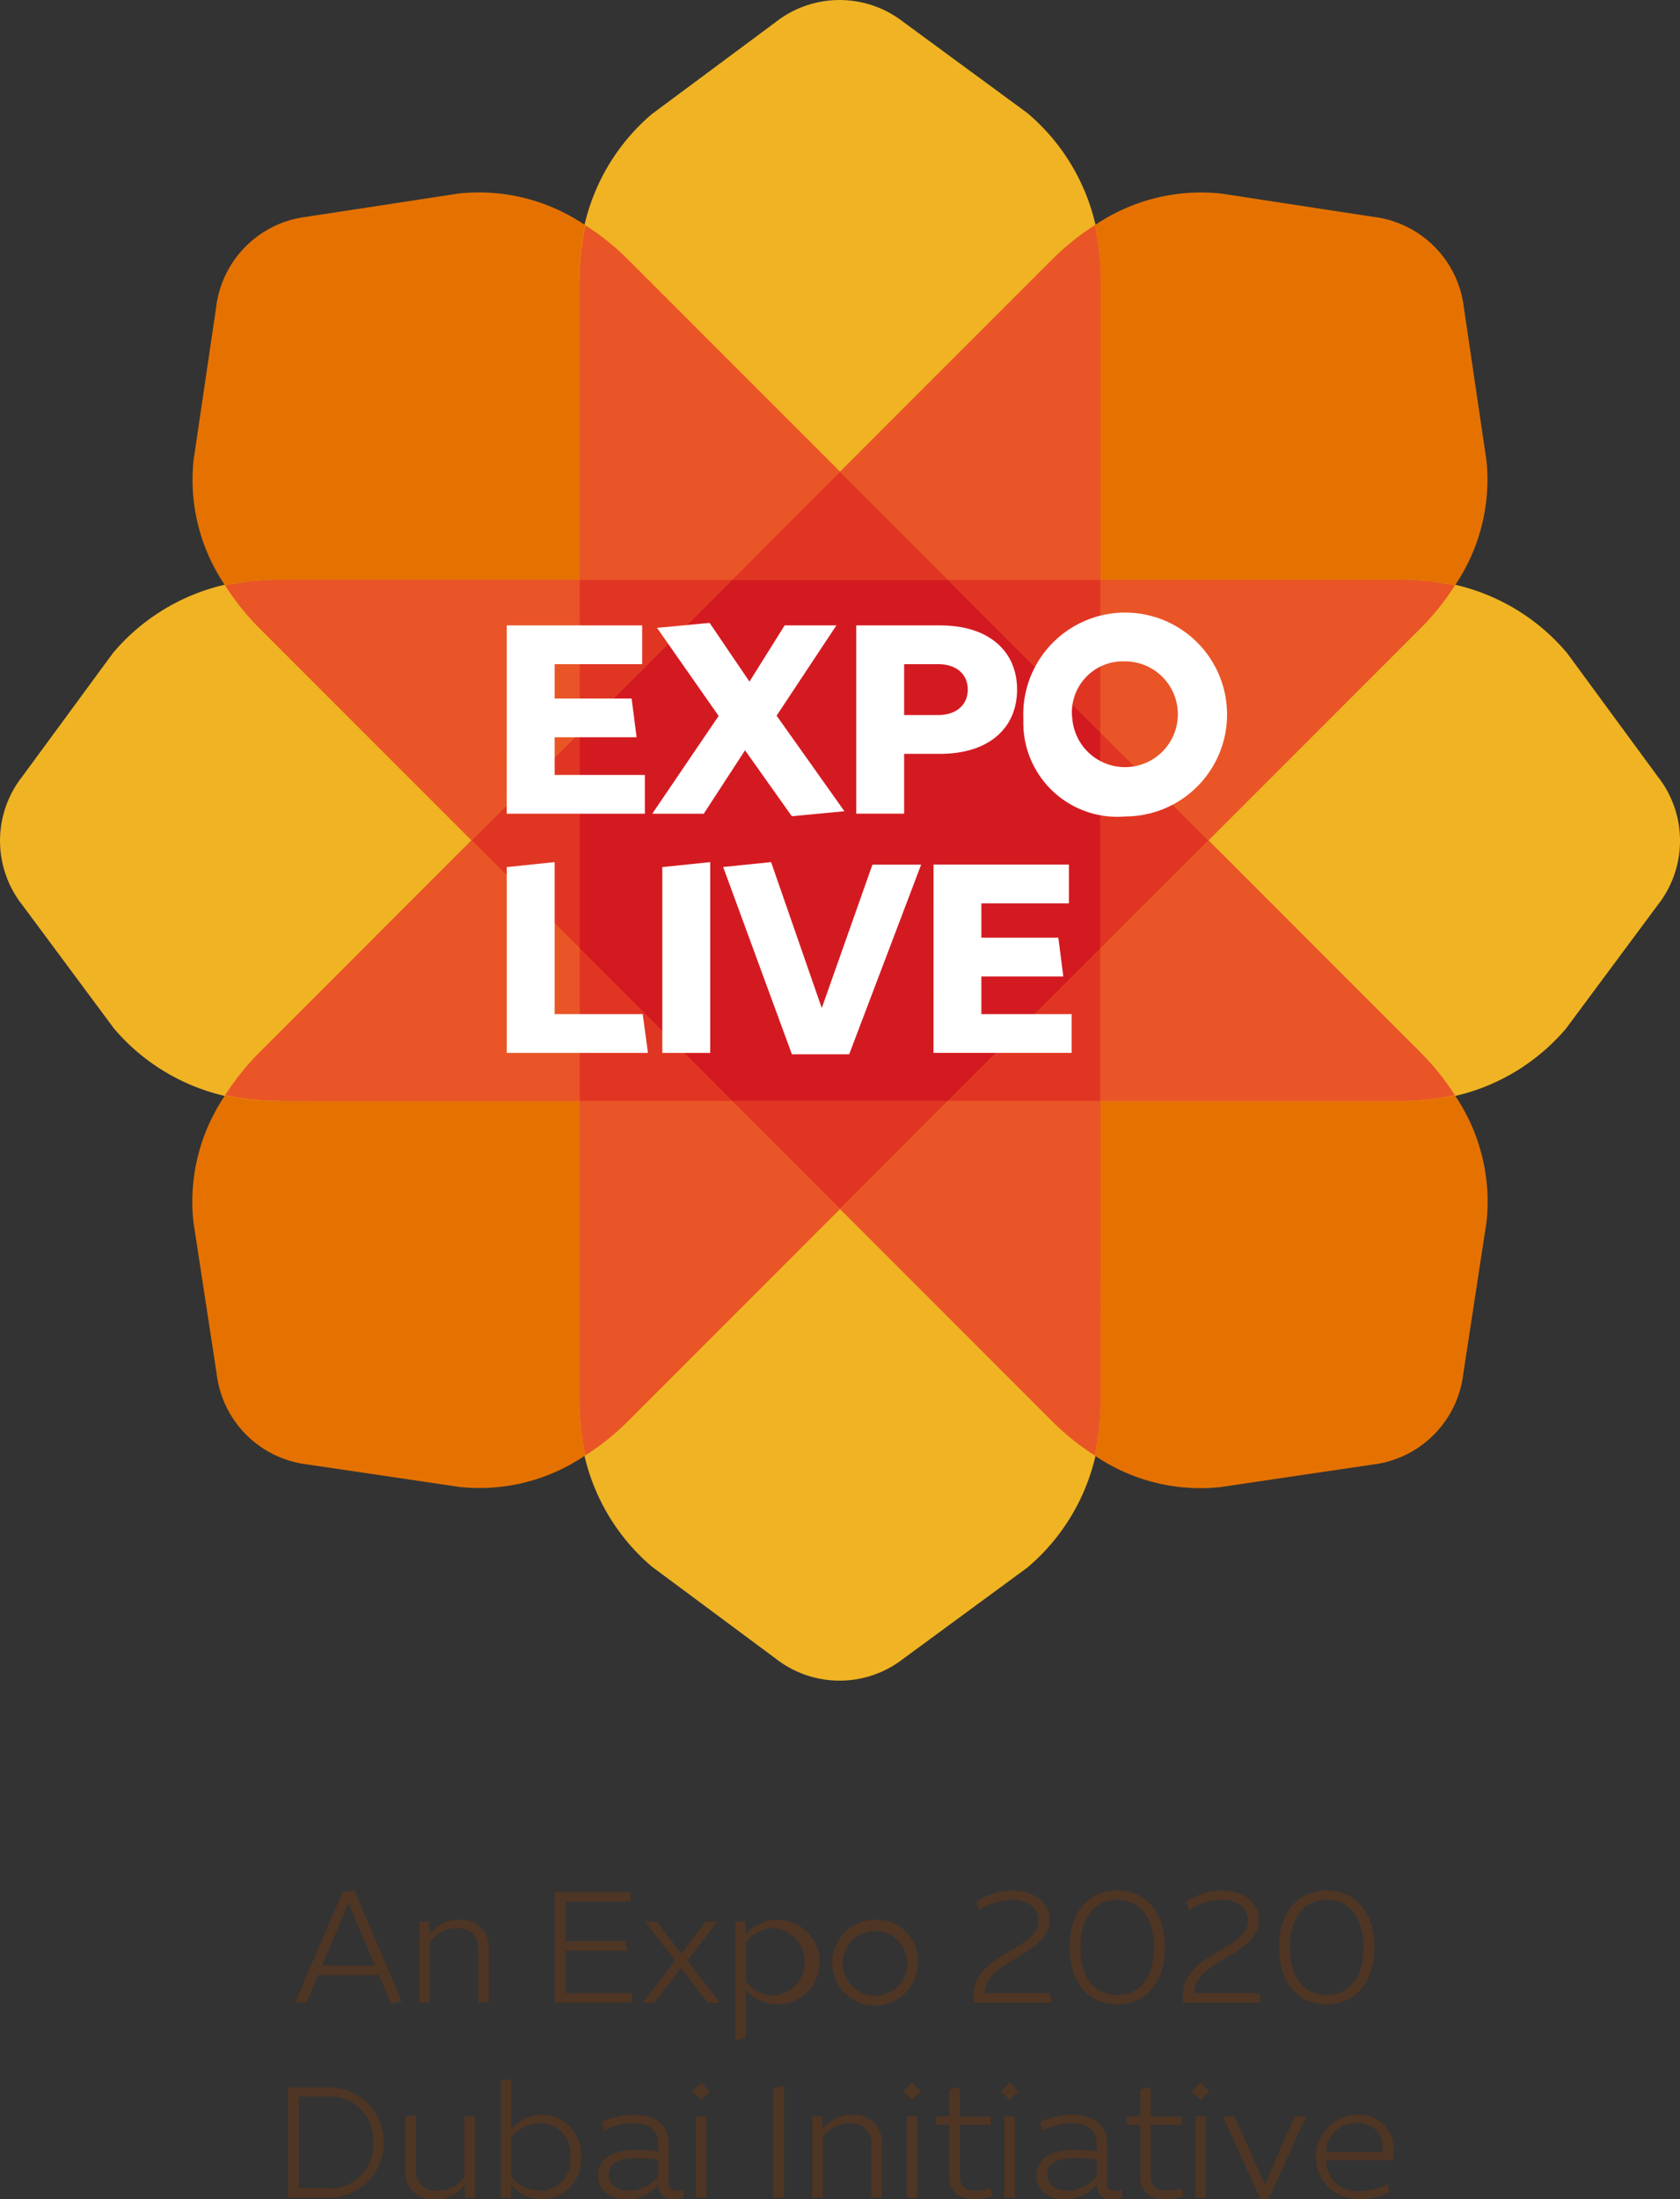 <svg xmlns="http://www.w3.org/2000/svg" width="70.895" height="92.772" viewBox="0 0 70.895 92.772">
  <rect x="0" y="0" width="70.895" height="92.772" fill="#333333" stroke="none"/>
  <g id="Group_2034" data-name="Group 2034" transform="translate(-1256.999 -1489.373)">
    <g id="Group_2809" data-name="Group 2809" transform="translate(1256.999 1489.373)">
      <g id="Group_2800" data-name="Group 2800">
        <path id="Path_3274" data-name="Path 3274" d="M402.372,263.343l-3.839-5.226a8.726,8.726,0,0,0-6.993-3.092H378.853V243.756h0v-1.42a8.727,8.727,0,0,0-3.092-6.993l-5.226-3.838a4.376,4.376,0,0,0-5.41.012l-5.21,3.869a8.708,8.708,0,0,0-3.057,7.005v12.633H344.17a8.725,8.725,0,0,0-6.993,3.092l-3.839,5.226a4.375,4.375,0,0,0,.013,5.41l3.868,5.21a8.709,8.709,0,0,0,7.006,3.057h12.632v12.633a8.709,8.709,0,0,0,3.057,7.005l5.21,3.868a4.375,4.375,0,0,0,5.41.013l5.226-3.839a8.726,8.726,0,0,0,3.092-6.993V277.02h12.633a8.709,8.709,0,0,0,7.006-3.057l3.869-5.21a4.376,4.376,0,0,0,.013-5.41" transform="translate(-332.407 -230.574)" fill="#f0b323"/>
        <path id="Path_3275" data-name="Path 3275" d="M415.529,313.7v12.688a10.592,10.592,0,0,1-.251,2.26,7.929,7.929,0,0,0,5.3,1.333l6.419-.949a4.376,4.376,0,0,0,3.835-3.817l.981-6.41a7.971,7.971,0,0,0-1.338-5.356,10.585,10.585,0,0,1-2.314.251Z" transform="translate(-369.084 -267.251)" fill="#e57200"/>
        <path id="Path_3276" data-name="Path 3276" d="M352.026,261.454h11.267V248.82a10.549,10.549,0,0,1,.251-2.314,7.968,7.968,0,0,0-5.356-1.338l-6.41.98a4.375,4.375,0,0,0-3.817,3.835l-.948,6.42a7.924,7.924,0,0,0,1.333,5.3,10.54,10.54,0,0,1,2.259-.25Z" transform="translate(-338.843 -237.003)" fill="#e57200"/>
        <path id="Path_3277" data-name="Path 3277" d="M407,313.9h-6.442L396,318.451l8.933,8.933a10.6,10.6,0,0,0,1.814,1.459,10.59,10.59,0,0,0,.251-2.26Z" transform="translate(-360.552 -267.45)" fill="#e95527"/>
        <path id="Path_3278" data-name="Path 3278" d="M376.27,251.242v11.327h6.443l4.556-4.555-7.968-7.968h0l-1-1a10.576,10.576,0,0,0-1.775-1.421,10.586,10.586,0,0,0-.251,2.314Z" transform="translate(-351.82 -238.119)" fill="#e95527"/>
        <path id="Path_3279" data-name="Path 3279" d="M420.284,294.167l-4.556,4.555v6.442h12.633a10.549,10.549,0,0,0,2.314-.251,10.552,10.552,0,0,0-1.421-1.775Z" transform="translate(-369.283 -258.719)" fill="#e95527"/>
        <path id="Path_3280" data-name="Path 3280" d="M351.838,277.425l8.009,8.009,4.555-4.555v-6.443H351.715a10.544,10.544,0,0,0-2.259.25,10.544,10.544,0,0,0,1.459,1.814Z" transform="translate(-339.953 -249.986)" fill="#e95527"/>
      </g>
      <path id="Path_3281" data-name="Path 3281" d="M410.613,308.782v-6.442l-6.442,6.442Z" transform="translate(-364.169 -262.336)" fill="#e13523"/>
      <path id="Path_3282" data-name="Path 3282" d="M376.27,274.437v6.443l6.443-6.443Z" transform="translate(-351.82 -249.987)" fill="#e13523"/>
      <g id="Group_2801" data-name="Group 2801" transform="translate(8.098 8.098)">
        <path id="Path_3283" data-name="Path 3283" d="M415.529,250.186h0v11.269h12.688a10.575,10.575,0,0,1,2.259.25,7.923,7.923,0,0,0,1.333-5.3l-.948-6.42a4.375,4.375,0,0,0-3.817-3.835l-6.41-.98a7.969,7.969,0,0,0-5.356,1.338,10.546,10.546,0,0,1,.25,2.259Z" transform="translate(-377.183 -245.101)" fill="#e57200"/>
        <path id="Path_3284" data-name="Path 3284" d="M363.287,313.7H350.655a10.552,10.552,0,0,1-2.314-.251A7.967,7.967,0,0,0,347,318.8l.981,6.41a4.374,4.374,0,0,0,3.835,3.816l6.42.949a7.924,7.924,0,0,0,5.3-1.333,10.591,10.591,0,0,1-.251-2.314Z" transform="translate(-346.935 -275.349)" fill="#e57200"/>
        <path id="Path_3285" data-name="Path 3285" d="M396,258.015l4.555,4.555H407V251.3h0v-1.42a10.612,10.612,0,0,0-.25-2.259,10.546,10.546,0,0,0-1.775,1.42Z" transform="translate(-368.65 -246.217)" fill="#e95527"/>
        <path id="Path_3286" data-name="Path 3286" d="M379.259,326.46l8.009-8.009-4.555-4.555H376.27v12.633a10.561,10.561,0,0,0,.251,2.314,10.573,10.573,0,0,0,1.814-1.459Z" transform="translate(-359.918 -275.548)" fill="#e95527"/>
      </g>
      <path id="Path_3287" data-name="Path 3287" d="M392.384,266.266l-4.555,4.555h9.111Z" transform="translate(-356.936 -246.37)" fill="#e13523"/>
      <path id="Path_3288" data-name="Path 3288" d="M392.383,318.452l4.555-4.555h-9.11Z" transform="translate(-356.935 -267.451)" fill="#e13523"/>
      <g id="Group_2802" data-name="Group 2802" transform="translate(9.503 24.451)">
        <path id="Path_3289" data-name="Path 3289" d="M353.076,305.164H364.4v-6.443l-4.555-4.555-7.968,7.968h0l-1,1a10.606,10.606,0,0,0-1.421,1.775,10.558,10.558,0,0,0,2.314.251Z" transform="translate(-349.455 -283.169)" fill="#e95527"/>
        <path id="Path_3290" data-name="Path 3290" d="M415.729,274.438v6.442l4.555,4.555,8.933-8.933a10.536,10.536,0,0,0,1.459-1.813,10.579,10.579,0,0,0-2.259-.251Z" transform="translate(-378.787 -274.438)" fill="#e95527"/>
      </g>
      <path id="Path_3291" data-name="Path 3291" d="M376.27,308.781h6.443l-6.443-6.443Z" transform="translate(-351.82 -262.335)" fill="#e13523"/>
      <path id="Path_3292" data-name="Path 3292" d="M410.614,274.438h-6.442l6.442,6.442Z" transform="translate(-364.169 -249.987)" fill="#e13523"/>
      <path id="Path_3293" data-name="Path 3293" d="M415.728,295.106l4.556-4.555-4.556-4.556Z" transform="translate(-369.284 -255.102)" fill="#e13523"/>
      <path id="Path_3294" data-name="Path 3294" d="M368.1,290.55l4.555,4.555V286Z" transform="translate(-348.203 -255.102)" fill="#e13523"/>
      <path id="Path_3295" data-name="Path 3295" d="M391.823,274.438h-9.11l-6.443,6.443v9.11l6.443,6.443h9.11l6.442-6.442V280.88Z" transform="translate(-351.82 -249.987)" fill="#d41a21"/>
      <path id="Path_3296" data-name="Path 3296" d="M370.772,277.9h5.713v1.635h-3.692v1.449h3.248l.21,1.635h-3.458v1.589H376.6v1.635h-5.829Z" transform="translate(-349.387 -251.519)" fill="#fff"/>
      <path id="Path_3297" data-name="Path 3297" d="M385.7,283.084l-1.741,2.675h-2.173l2.8-4.124-2.6-3.715,2.219-.21,1.682,2.477,1.484-2.371h2.184l-2.523,3.808,2.862,4.031-2.22.21Z" transform="translate(-354.26 -251.435)" fill="#fff"/>
      <g id="Group_2803" data-name="Group 2803" transform="translate(36.132 26.262)">
        <path id="Path_3298" data-name="Path 3298" d="M401.935,280.609c0-.643-.467-1.075-1.261-1.075h-1.425v2.149h1.425c.794,0,1.261-.444,1.261-1.075m2.08,0c0,1.624-1.192,2.71-3.248,2.71h-1.518v2.523h-2.021V277.9h3.54c2.056,0,3.248,1.086,3.248,2.71" transform="translate(-397.227 -277.781)" fill="#fff"/>
        <path id="Path_3299" data-name="Path 3299" d="M411.95,281.777a2.231,2.231,0,1,0,2.22-2.453,2.154,2.154,0,0,0-2.22,2.453m-2.068,0a4.3,4.3,0,1,1,4.3,4.089,3.963,3.963,0,0,1-4.3-4.089" transform="translate(-402.828 -277.688)" fill="#fff"/>
      </g>
      <path id="Path_3300" data-name="Path 3300" d="M370.772,296.024l2.021-.21v6.414h3.716l.221,1.635h-5.958Z" transform="translate(-349.387 -259.448)" fill="#fff"/>
      <path id="Path_3301" data-name="Path 3301" d="M382.547,303.863v-7.839l2.021-.21v8.049Z" transform="translate(-354.598 -259.448)" fill="#fff"/>
      <path id="Path_3302" data-name="Path 3302" d="M389.178,295.814l2.138,6.157,2.138-6.051h2.056l-3.037,8h-2.418l-2.9-7.9Z" transform="translate(-356.638 -259.448)" fill="#fff"/>
      <path id="Path_3303" data-name="Path 3303" d="M403.082,296h5.712v1.636H405.1v1.449h3.248l.21,1.635H405.1v1.589h3.809v1.635h-5.829Z" transform="translate(-363.687 -259.531)" fill="#fff"/>
    </g>
    <g id="Group_2810" data-name="Group 2810" transform="translate(1269.155 1569.112)">
      <path id="Path_3304" data-name="Path 3304" d="M337.383,383.623l-1.117-2.632-1.111,2.632Zm.171.4h-2.57l-.486,1.158h-.48l1.995-4.654.507-.082,2,4.7-.459.082Z" transform="translate(-333.719 -380.449)" fill="#4e3524"/>
      <g id="Group_2804" data-name="Group 2804" transform="translate(5.53 1.241)">
        <path id="Path_3305" data-name="Path 3305" d="M351.132,385.058v2.248h-.445v-2.248a.835.835,0,0,0-.946-.891,1.384,1.384,0,0,0-1.1.589v2.55h-.446v-3.427h.418l.027.534a1.493,1.493,0,0,1,1.241-.6,1.139,1.139,0,0,1,1.254,1.248" transform="translate(-348.191 -383.81)" fill="#4e3524"/>
      </g>
      <path id="Path_3306" data-name="Path 3306" d="M363.7,380.653H366.9v.4h-2.735v1.672h2.515l.082.4h-2.6v1.789h2.8v.4H363.7Z" transform="translate(-352.448 -380.578)" fill="#4e3524"/>
      <path id="Path_3307" data-name="Path 3307" d="M375.36,385.963l-1.131,1.46h-.493l1.371-1.775L373.839,384h.493l1.042,1.351L376.4,384h.493l-1.254,1.645L377,387.423h-.507Z" transform="translate(-358.777 -382.686)" fill="#4e3524"/>
      <g id="Group_2805" data-name="Group 2805" transform="translate(0 0.007)">
        <path id="Path_3308" data-name="Path 3308" d="M384.787,384.777v1.631a1.536,1.536,0,0,0,1.193.6,1.429,1.429,0,0,0,0-2.845,1.543,1.543,0,0,0-1.193.61m0,1.995V388.8l-.445.082v-5h.418l.027.535a1.783,1.783,0,1,1,0,2.358" transform="translate(-365.469 -382.577)" fill="#4e3524"/>
        <path id="Path_3309" data-name="Path 3309" d="M398.581,385.592a1.362,1.362,0,1,0-1.357,1.419,1.337,1.337,0,0,0,1.357-1.419m.453,0a1.81,1.81,0,1,1-1.809-1.782,1.719,1.719,0,0,1,1.809,1.782" transform="translate(-372.454 -382.576)" fill="#4e3524"/>
        <path id="Path_3310" data-name="Path 3310" d="M413.168,380.467c.85,0,1.6.4,1.6,1.248,0,1.508-2.721,1.679-2.721,3.084h2.735l.082.4h-3.3V384.9c0-1.81,2.741-1.892,2.741-3.167,0-.617-.548-.877-1.165-.877a2.547,2.547,0,0,0-1.33.446l-.11-.377a2.957,2.957,0,0,1,1.473-.46" transform="translate(-382.639 -380.467)" fill="#4e3524"/>
        <path id="Path_3311" data-name="Path 3311" d="M423.014,382.866c0,1.2.548,2.008,1.556,2.008s1.549-.809,1.549-2.008-.548-2.008-1.549-2.008-1.556.816-1.556,2.008m-.459,0c0-1.357.692-2.4,2.008-2.4s2.022,1.042,2.022,2.4-.706,2.4-2.022,2.4-2.008-1.042-2.008-2.4" transform="translate(-389.577 -380.467)" fill="#4e3524"/>
        <path id="Path_3312" data-name="Path 3312" d="M437.113,380.467c.85,0,1.6.4,1.6,1.248,0,1.508-2.721,1.679-2.721,3.084h2.735l.082.4h-3.3V384.9c0-1.81,2.741-1.892,2.741-3.167,0-.617-.548-.877-1.165-.877a2.547,2.547,0,0,0-1.329.446l-.11-.377a2.957,2.957,0,0,1,1.473-.46" transform="translate(-397.746 -380.467)" fill="#4e3524"/>
        <path id="Path_3313" data-name="Path 3313" d="M446.959,382.866c0,1.2.548,2.008,1.556,2.008s1.549-.809,1.549-2.008-.548-2.008-1.549-2.008-1.556.816-1.556,2.008m-.459,0c0-1.357.692-2.4,2.008-2.4s2.022,1.042,2.022,2.4-.706,2.4-2.022,2.4-2.008-1.042-2.008-2.4" transform="translate(-404.684 -380.467)" fill="#4e3524"/>
        <path id="Path_3314" data-name="Path 3314" d="M336.794,405.276a1.809,1.809,0,0,0-1.954-1.933h-1.172v3.866h1.172a1.809,1.809,0,0,0,1.954-1.933m-3.585-2.33h1.631a2.332,2.332,0,1,1,0,4.661h-1.631Z" transform="translate(-333.209 -394.649)" fill="#4e3524"/>
        <path id="Path_3315" data-name="Path 3315" d="M349.563,406.171V409.6h-.418l-.027-.534a1.484,1.484,0,0,1-1.241.6,1.139,1.139,0,0,1-1.255-1.248v-2.235l.445-.082v2.31a.832.832,0,0,0,.946.891,1.378,1.378,0,0,0,1.1-.583v-2.55Z" transform="translate(-341.671 -396.641)" fill="#4e3524"/>
        <path id="Path_3316" data-name="Path 3316" d="M360.46,405.307a1.278,1.278,0,0,0-1.3-1.425,1.544,1.544,0,0,0-1.193.61v1.632a1.535,1.535,0,0,0,1.193.6,1.273,1.273,0,0,0,1.3-1.419m.453,0a1.663,1.663,0,0,1-2.941,1.179l-.027.535h-.418V402.1l.446-.083v2.111a1.663,1.663,0,0,1,2.941,1.179" transform="translate(-348.551 -394.063)" fill="#4e3524"/>
        <path id="Path_3317" data-name="Path 3317" d="M371.191,408.68v-.685a6.091,6.091,0,0,0-.932-.062c-.864,0-1.152.3-1.152.7s.323.672.843.672a1.545,1.545,0,0,0,1.241-.624m1.076.576v.343a1.482,1.482,0,0,1-.411.068.582.582,0,0,1-.658-.61,1.742,1.742,0,0,1-1.351.61c-.74,0-1.193-.425-1.193-.994,0-.8.72-1.09,1.59-1.09a7.418,7.418,0,0,1,.946.062v-.363c0-.446-.3-.822-1.035-.822a2.649,2.649,0,0,0-1.248.308l-.1-.37a3.346,3.346,0,0,1,1.392-.295c.973,0,1.44.507,1.44,1.207v1.61c0,.226.062.391.335.391a.7.7,0,0,0,.295-.055" transform="translate(-355.572 -396.641)" fill="#4e3524"/>
      </g>
      <path id="Path_3318" data-name="Path 3318" d="M379.58,407.279h.446v-3.427h-.446Zm-.151-4.483.377.363.37-.363-.37-.37Z" transform="translate(-362.369 -394.314)" fill="#4e3524"/>
      <path id="Path_3319" data-name="Path 3319" d="M388.68,402.917v4.62h.459v-4.7Z" transform="translate(-368.205 -394.572)" fill="#4e3524"/>
      <g id="Group_2806" data-name="Group 2806" transform="translate(22.113 9.469)">
        <path id="Path_3320" data-name="Path 3320" d="M396.06,407.35V409.6h-.446V407.35a.835.835,0,0,0-.946-.891,1.384,1.384,0,0,0-1.1.59v2.55h-.445v-3.427h.418l.027.534a1.493,1.493,0,0,1,1.241-.6,1.139,1.139,0,0,1,1.254,1.248" transform="translate(-393.119 -406.102)" fill="#4e3524"/>
      </g>
      <path id="Path_3321" data-name="Path 3321" d="M403.674,407.279h.446v-3.427h-.446Zm-.151-4.483.377.363.37-.363-.37-.37Z" transform="translate(-377.57 -394.314)" fill="#4e3524"/>
      <g id="Group_2807" data-name="Group 2807" transform="translate(27.331 8.304)">
        <path id="Path_3322" data-name="Path 3322" d="M408.271,404.18h1.309v.357h-1.309v2.186c0,.391.247.59.706.59a1.514,1.514,0,0,0,.59-.11l.082.336a2.177,2.177,0,0,1-.774.137c-.761,0-1.049-.425-1.049-.946v-2.193h-.569v-.357h.569v-1.145l.445-.089Z" transform="translate(-407.257 -402.946)" fill="#4e3524"/>
      </g>
      <path id="Path_3323" data-name="Path 3323" d="M414.839,407.279h.445v-3.427h-.445Zm-.151-4.483.377.363.37-.363-.37-.37Z" transform="translate(-384.614 -394.314)" fill="#4e3524"/>
      <g id="Group_2808" data-name="Group 2808" transform="translate(31.583 8.304)">
        <path id="Path_3324" data-name="Path 3324" d="M421.311,408.68v-.685a6.09,6.09,0,0,0-.932-.062c-.864,0-1.152.3-1.152.7s.323.672.843.672a1.545,1.545,0,0,0,1.241-.624m1.076.576v.343a1.482,1.482,0,0,1-.411.068.582.582,0,0,1-.658-.61,1.742,1.742,0,0,1-1.351.61c-.74,0-1.193-.425-1.193-.994,0-.8.719-1.09,1.59-1.09a7.416,7.416,0,0,1,.946.062v-.363c0-.446-.3-.822-1.035-.822a2.649,2.649,0,0,0-1.248.308l-.1-.37a3.345,3.345,0,0,1,1.392-.295c.973,0,1.439.507,1.439,1.207v1.61c0,.226.062.391.335.391a.7.7,0,0,0,.295-.055" transform="translate(-418.775 -404.938)" fill="#4e3524"/>
        <path id="Path_3325" data-name="Path 3325" d="M430.1,404.18h1.309v.357H430.1v2.186c0,.391.247.59.706.59a1.514,1.514,0,0,0,.59-.11l.082.336a2.177,2.177,0,0,1-.774.137c-.761,0-1.049-.425-1.049-.946v-2.193h-.569v-.357h.569v-1.145l.446-.089Z" transform="translate(-425.28 -402.946)" fill="#4e3524"/>
      </g>
      <path id="Path_3326" data-name="Path 3326" d="M436.666,407.279h.446v-3.427h-.446Zm-.151-4.483.377.363.37-.363-.37-.37Z" transform="translate(-398.384 -394.314)" fill="#4e3524"/>
      <path id="Path_3327" data-name="Path 3327" d="M443.122,406.288l-1.254,2.872-1.282-2.872H440.1l1.576,3.489h.357l1.576-3.489Z" transform="translate(-400.646 -396.751)" fill="#4e3524"/>
      <path id="Path_3328" data-name="Path 3328" d="M453.516,407.666c-.021-.631-.206-1.213-1.131-1.213a1.218,1.218,0,0,0-1.254,1.213Zm.438.35h-2.831a1.283,1.283,0,0,0,1.4,1.3,2.494,2.494,0,0,0,1.186-.288l.089.329a2.7,2.7,0,0,1-1.3.308,1.783,1.783,0,0,1-.109-3.564,1.458,1.458,0,0,1,1.569,1.666c0,.075-.007.171-.007.247" transform="translate(-407.315 -396.634)" fill="#4e3524"/>
    </g>
  </g>
</svg>
